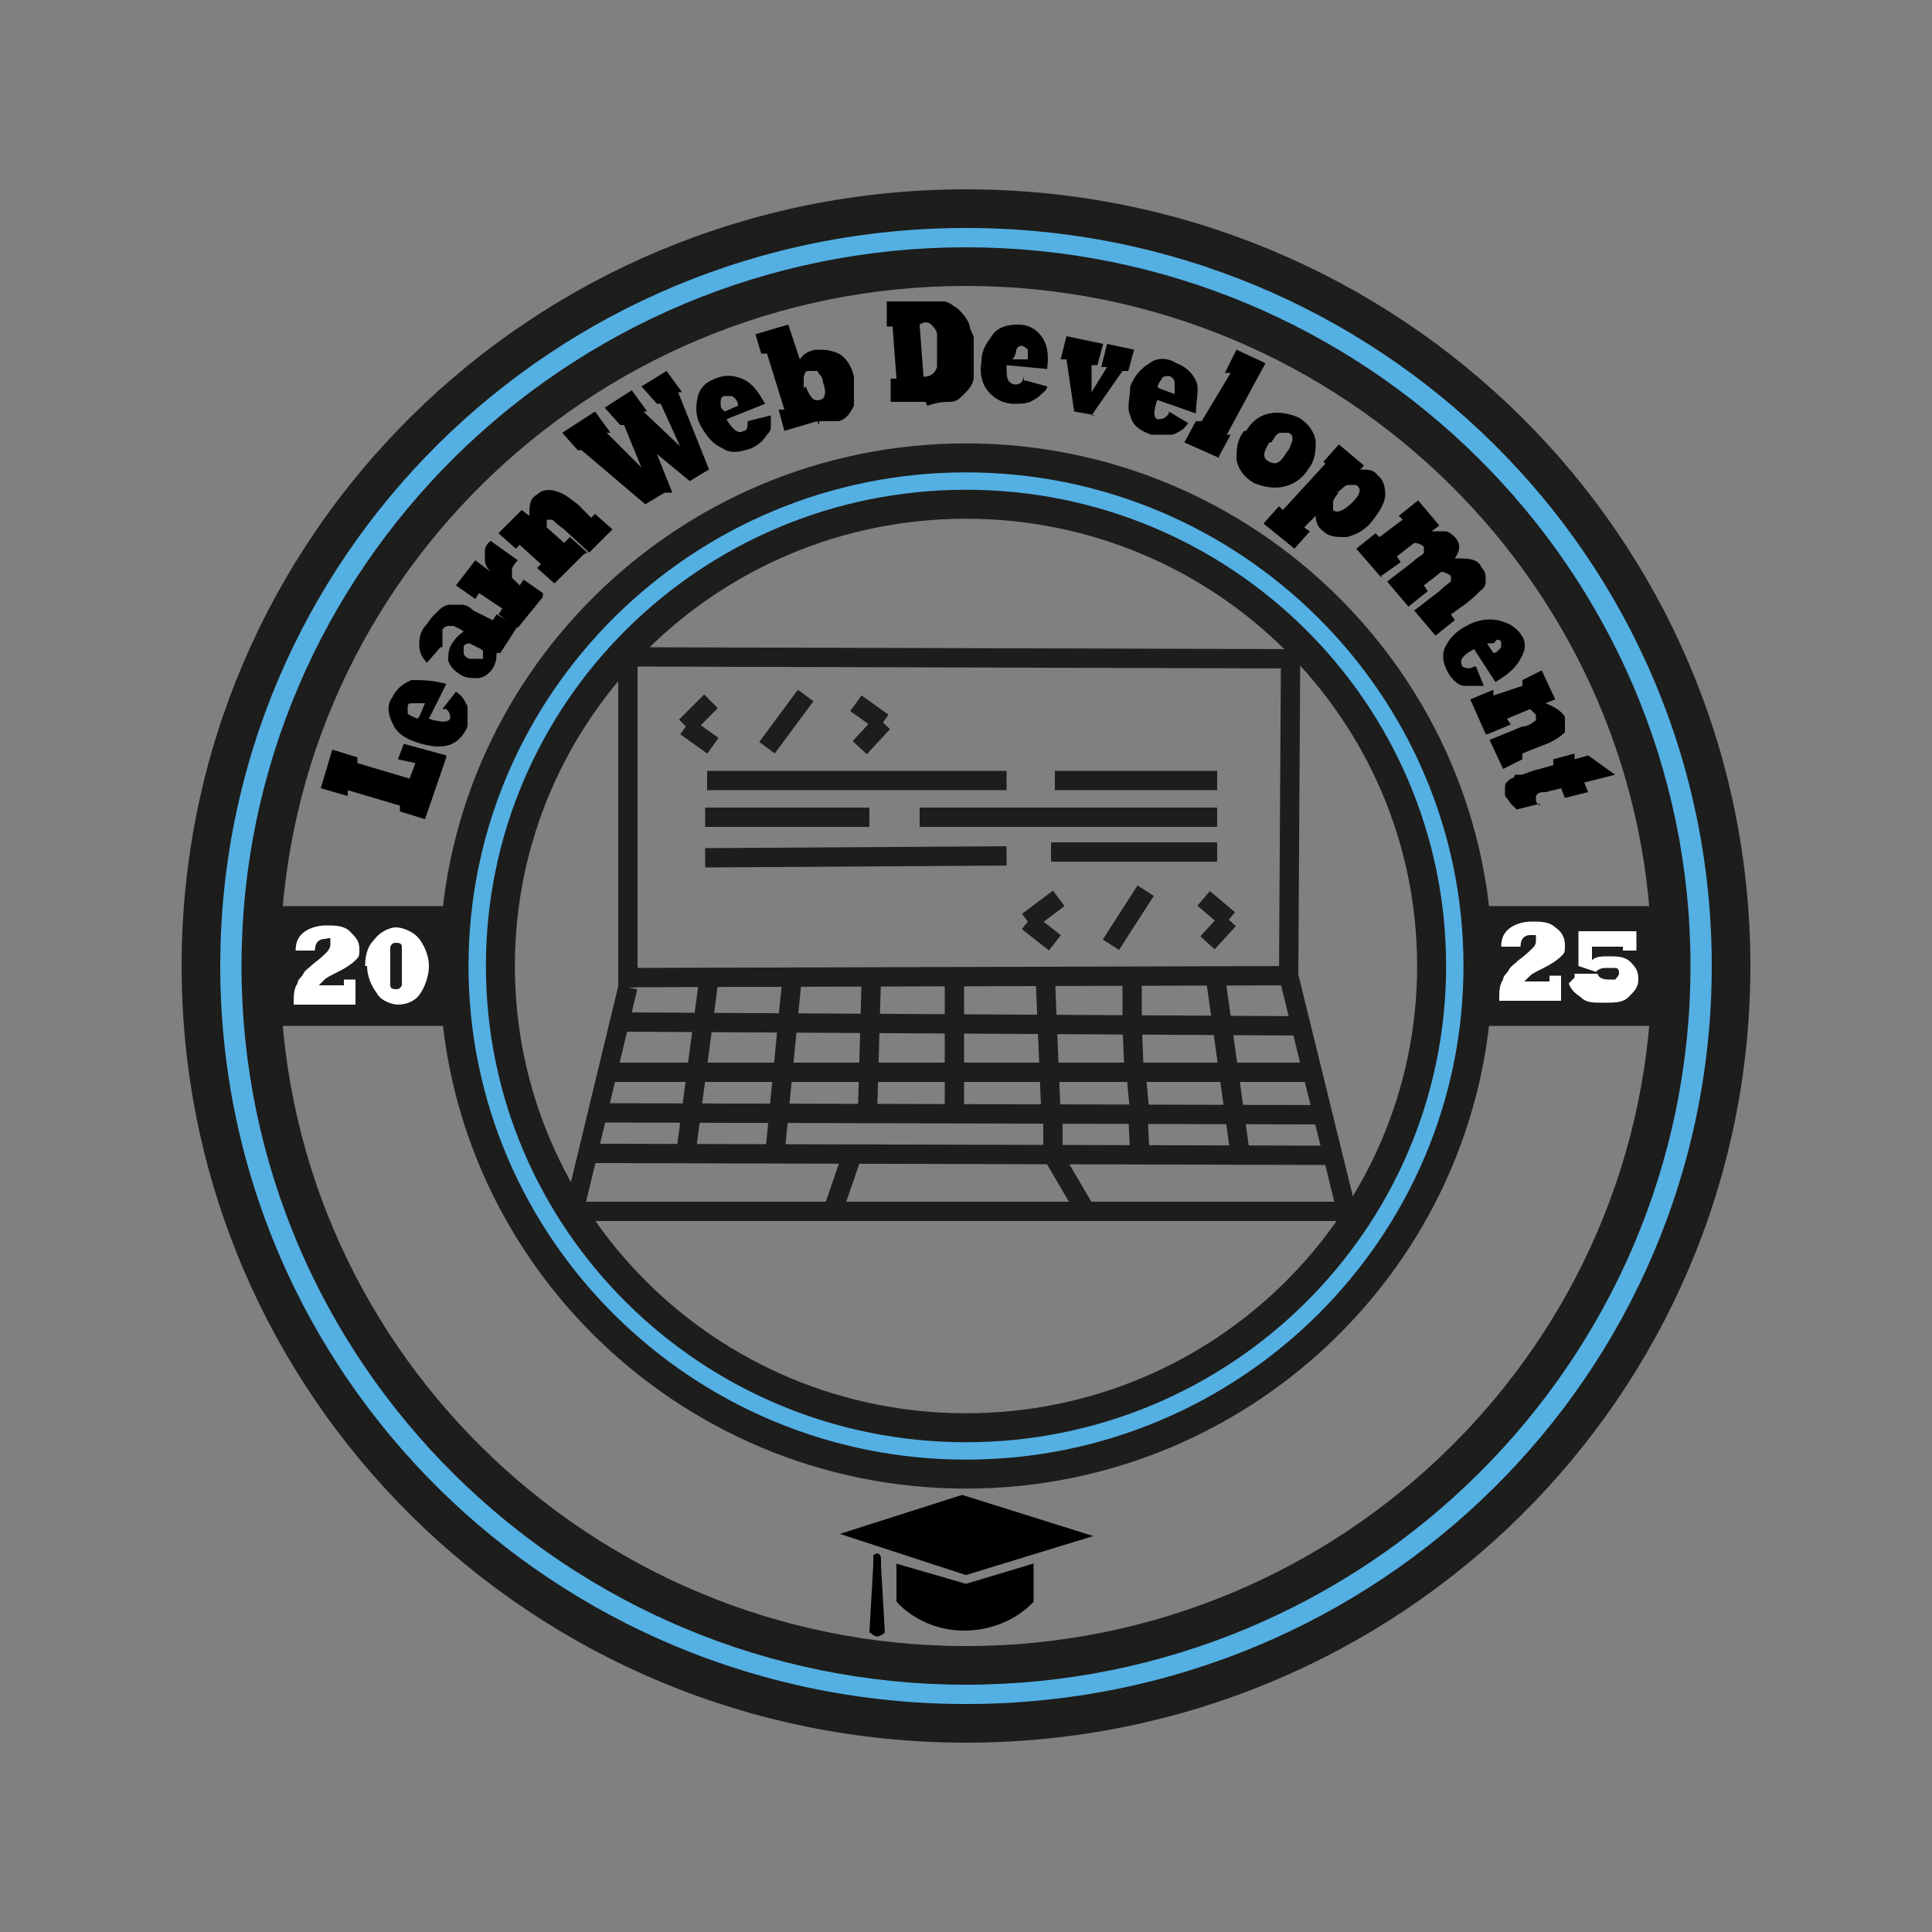 <?xml version="1.0" encoding="UTF-8"?>
<svg id="Calque_1" xmlns="http://www.w3.org/2000/svg" version="1.1" viewBox="0 0 100 100">
  <rect x="0" y="0" width="100" height="100" fill="#808080" stroke="none"/>
  <!-- Generator: Adobe Illustrator 29.4.0, SVG Export Plug-In . SVG Version: 2.1.0 Build 152)  -->
  <defs>
    <style>
      .st0, .st1, .st2, .st3, .st4 {
        stroke-miterlimit: 10;
      }

      .st0, .st2 {
        stroke: #000;
      }

      .st0, .st3 {
        fill: none;
      }

      .st1 {
        stroke-width: 2px;
      }

      .st1, .st3, .st4 {
        stroke: #1d1d1b;
      }

      .st1, .st4 {
        fill: #54afe3;
        stroke-linecap: round;
      }

      .st5 {
        fill: #fff;
      }

      .st4 {
        stroke-width: 1.5px;
      }

      .st6 {
        fill: #1d1d1b;
      }
    </style>
  </defs>
  <path class="st1" d="M50,10.8c-21.9,0-39.6,17.5-39.6,39.2s17.7,39.2,39.6,39.2,39.6-17.5,39.6-39.2S71.9,10.8,50,10.8ZM50,86.2c-20.1,0-36.5-16.2-36.5-36.2S29.9,13.8,50,13.8s36.5,16.2,36.5,36.2-16.4,36.2-36.5,36.2Z"/>
  <path class="st4" d="M50,23.7c-14.6,0-26.5,11.8-26.5,26.3s11.9,26.3,26.5,26.3,26.5-11.8,26.5-26.3-11.9-26.3-26.5-26.3ZM50,73.9c-13.3,0-24.1-10.7-24.1-23.9s10.8-23.9,24.1-23.9,24.1,10.7,24.1,23.9-10.8,23.9-24.1,23.9Z"/>
  <rect class="st6" x="76.1" y="46.9" width="10.4" height="6.2"/>
  <rect class="st6" x="13.5" y="46.9" width="10.6" height="6.2"/>
  <g>
    <path d="M23.1,39.2l-1.1,3.2-1.3-.4v-.3c0,0-2.7-.8-2.7-.8v.3c0,0-1.4-.4-1.4-.4l.6-2,1.3.4v.3c0,0,2.7.8,2.7.8l.3-.8-.9-.2.3-.8s2.2.6,2.2.6Z"/>
    <path d="M22.9,36.7l.7-.9c0,0,.3.2.4.4,0,0,.2.3.2.4v1c-.2.5-.6.9-1.1,1s-1,0-1.6-.2-1-.5-1.2-1c-.2-.4-.3-.9,0-1.3.2-.4.5-.7,1-.9.5,0,1.1,0,1.8.2l-.9,1.8c.6.2,1,.2,1.1,0,0-.2,0-.3-.2-.5,0,0-.2,0-.2,0ZM21.7,37.1l.3-.7h-.6c-.2,0-.3,0-.3.2s0,.2,0,.3.3.2.5.3h0Z"/>
    <path d="M22.8,33.5l-.7.8c-.3-.3-.4-.6-.4-.9s0-.7.4-1.1c0,0,.2-.3.3-.4,0,0,.2-.2.3-.3.2-.2.4-.3.6-.3h.5c.2,0,.4,0,.7.3l1,.5.2-.3,1.1.6-.9,1.4h-.2c0,.2,0,.5-.2.8s-.5.5-.8.5-.6,0-.9-.2-.5-.4-.6-.7c0-.3,0-.6.2-.9.2-.3.4-.5.6-.6h0c-.2-.2-.4-.2-.5-.3h-.3c0,0-.2,0-.3.2,0,.2,0,.4,0,.6,0,0,0,.3,0,.3ZM24.9,33.6l-.6-.3c0,0-.3,0-.3.2v.3s0,.2.3.3h.7s0-.3,0-.4h0Z"/>
    <path d="M28.1,30.9l-1.3,1.6-1-.7.2-.3-1.2-.8-.2.3-1-.7,1-1.3.8.6c-.2-.2-.3-.4-.3-.6v-.5c0,0,0-.3.3-.5l1.4,1h0c-.2.2-.3.4-.3.5,0,.2,0,.3,0,.4,0,0,.2.2.4.4l.2-.3,1,.7v.2s0,0,0,0Z"/>
    <path d="M30.2,28.7l-1.5,1.5-.9-.8.2-.2-1.1-1-.2.2-.9-.8,1.2-1.2.4.3c0-.5,0-.9.4-1.1.2-.2.5-.3.9-.2s.7.3,1.2.7l.7.7.2-.2.9.8-1.2,1.2-1.3-1.2c-.3-.2-.5-.4-.6-.5h-.3s0,.2,0,.4l.9.8.3-.3.9.8h0Z"/>
    <path d="M34.4,25.5l-1,.6-3.3-2.8h-.2c0,0-.8-.9-.8-.9l1.7-1.1.8,1.1h-.2c0,0,1.8,1.8,1.8,1.8l-.9-2.2h-.2c0,0-.8-.9-.8-.9l1.4-.9.8,1.1h-.2c0,0,1.9,1.8,1.9,1.8l-1-2.2h-.2c0,0-.8-.9-.8-.9l1.3-.8.8,1.1h-.2c0,0,1.6,4,1.6,4l-1,.6-1.7-1.4.8,2s-.3,0-.3,0Z"/>
    <path d="M38.7,21.8l1.2-.3v.5c0,.2,0,.3-.2.5-.2.3-.4.5-.8.7-.6.2-1.1.3-1.5,0-.5-.2-.8-.6-1.1-1.1s-.3-1-.2-1.5.4-.8.9-1,.9-.2,1.4,0,.8.6,1.2,1.3l-2,.8c.3.5.6.8.9.6.2,0,.2-.3.2-.5ZM37.5,21.3l.7-.3h0c0-.3-.2-.4-.3-.5,0,0-.2,0-.4,0,0,0-.2,0-.2.3s0,.3.2.5h0Z"/>
    <path d="M42.3,21.8l-1.7.5-.3-1.1h.3l-.9-2.9h-.3c0,0-.3-1-.3-1l1.7-.5.6,1.8c.2-.3.4-.4.8-.5.4,0,.8,0,1.2.2s.7.7.8,1.2v1.5c-.2.4-.4.7-.8.8-.3,0-.7,0-1,0v.2h0ZM41.7,20c.2.5.4.8.7.7.3,0,.4-.4.2-.9,0-.3-.2-.4-.3-.6,0,0-.3,0-.4,0-.2,0-.2,0-.3.3v.6h0Z"/>
    <path d="M47.9,20.8h-1.8c0,0,0-1.2,0-1.2h.3l-.2-2.7h-.3v-1.3h1.9c.4,0,.8,0,1,0,.3,0,.5.2.8.4.2.2.5.5.6.9,0,.2.2.4.2.6v2c0,.4-.3.7-.5.9-.2.2-.4.4-.7.4s-.6,0-1.2.2h0ZM47.6,16.8l.2,2.7h0c.4,0,.6-.2.7-.5v-1.7c0-.2-.2-.4-.3-.5s-.3-.2-.6,0h0Z"/>
    <path d="M53.1,19.7l1.1.3c0,.2-.2.3-.3.4s-.2.2-.4.3c-.3.2-.6.2-1,.2-.6,0-1.1-.3-1.4-.7-.3-.4-.4-.9-.3-1.5,0-.6.3-1,.6-1.4s.8-.5,1.3-.5.9.2,1.2.6.4.9.3,1.7l-2.1-.2c0,.6,0,.9.4,1,.2,0,.4,0,.5-.4v.2h0ZM52.4,18.6h.8v-.5c0,0-.2-.2-.3-.2s-.2,0-.3.2c0,0,0,.3-.2.5h0Z"/>
    <path d="M56.7,21.5l-1.1-.2-.4-2.7h-.3l.3-1.2,1.9.4-.3,1.1h-.3v1.4l.8-1.3h-.3l.3-1.2,1.4.3-.3,1.1h-.3l-1.6,2.3h.2,0Z"/>
    <path d="M60.5,21.3l1,.6c0,0-.2.3-.4.4s-.3.2-.5.2c-.3,0-.7,0-1,0-.6-.2-1-.5-1.1-1-.2-.4,0-.9,0-1.5.2-.5.5-.9,1-1.2.4-.3.9-.3,1.4,0,.5.2.8.5,1,.9s0,1,0,1.7l-2-.7c-.2.6-.2.9,0,1,.2,0,.4,0,.6-.3ZM60,20.1l.8.3h0v-.6c0,0,0-.2-.2-.3s-.2,0-.4,0c0,0-.2.3-.3.5h0Z"/>
    <path d="M63.1,23.7l-1.8-.8.6-1.1h.3c0,0,1.5-2.5,1.5-2.5h-.3c0,0,.6-1.2.6-1.2l1.5.7-2,3.7h.2c0,0-.6,1.1-.6,1.1h0Z"/>
    <path d="M64.5,22.3c.3-.5.7-.8,1.2-.9s1,0,1.5.2c.5.3.8.7.9,1.2,0,.5,0,1-.4,1.5-.3.5-.8.8-1.3.9s-1,0-1.5-.2c-.5-.3-.8-.7-.9-1.2,0-.5,0-1,.4-1.5h0ZM65.7,22.9c-.3.5-.4.8,0,1s.6,0,.9-.5c.2-.2.2-.4.3-.6,0-.2,0-.3-.2-.4h-.4c-.2,0-.3.2-.5.5h0Z"/>
    <path d="M68.5,23.9l.8-.9,1.3,1.1-.2.2c.4,0,.7,0,.9.3.3.2.4.6.4,1s-.3.9-.7,1.4c-.4.5-.9.7-1.3.8-.5,0-.9,0-1.2-.3-.3-.2-.4-.5-.4-.8l-.6.6.3.2-.8.9-1.6-1.3.8-.9.2.2,2.2-2.4-.2-.2h0ZM69.3,25.5c-.2.2-.3.4-.3.5v.4c.2.2.6,0,1-.4s.5-.7.2-.9c0,0-.2,0-.4,0-.2,0-.3.2-.6.4h0Z"/>
    <path d="M71.5,29.9l-1.3-1.5,1-.8.2.2,1.2-.9-.2-.2,1-.8,1.1,1.3-.4.3c.2,0,.4,0,.7,0,.2,0,.4.2.5.3.3.3.3.7,0,1.1.7,0,1.2,0,1.4.5.2.2.2.4.2.6s0,.4-.3.6c-.2.2-.4.4-.8.7l-.7.5.2.3-1,.8-1.1-1.3,1.3-1c.3-.3.6-.5.6-.5v-.3c0,0-.3-.2-.5-.2l-.9.7.2.3-1,.8-1.1-1.3,1.3-1c.3-.3.6-.4.6-.5v-.3c0,0-.2-.2-.5-.2l-.9.7.2.3-1,.7h0Z"/>
    <path d="M76.4,34.5l.4,1h-1c-.3,0-.6-.3-.8-.6-.3-.5-.4-1-.2-1.4s.5-.8,1.1-1.1c.5-.3,1.1-.4,1.6-.3s.9.3,1.2.7c.3.4.3.8,0,1.3-.2.4-.6.8-1.3,1.2l-1.1-1.7c-.6.3-.8.6-.6.9,0,0,.3.2.6,0h0ZM76.9,33.2l.4.6h0c.2,0,.3-.2.4-.3v-.3s-.2-.2-.3,0-.4,0-.6.2h0v-.2h0Z"/>
    <path d="M76.9,38l-.8-1.8,1.2-.5v.3l1.5-.5v-.3l1-.5.7,1.5-.5.2c.5.2.8.4,1,.7v.8c-.2.2-.6.5-1.2.7l-1,.4v.3l-1,.5-.7-1.5,1.7-.7c.4,0,.6-.3.7-.3v-.3s-.2-.2-.3-.3l-1.2.5.2.3-1.2.5h0Z"/>
    <path d="M79.7,41.6l-1.2.3s-.2-.2-.3-.3c0,0-.2-.3-.3-.4v-.5c0-.2.2-.3.3-.4,0,0,.2,0,.2-.2h.3c.2,0,.5-.2,1-.3l.7-.2v-.3l1.1-.3v.3l.7-.2,1.4,1-1.6.4.2.5-1.2.3-.2-.5-.8.2c-.2,0-.4,0-.5.2v.2s0,.2.2.3h0Z"/>
  </g>
  <path class="st0" d="M47.3,90"/>
  <path class="st0" d="M49.6,10"/>
  <polygon class="st2" points="49.8 77.9 45.1 79.4 50 81 54.9 79.5 49.8 77.9"/>
  <path class="st2" d="M53,81.6l-3,.9-3.1-.9v1.1s1.1,1.2,3,1.2,3-1.1,3.1-1.2v-1.1h0Z"/>
  <path d="M45.4,79.6v.8s.2,0,.2.3v.3l.2,3.5s-.2.2-.4.2-.3-.2-.4-.2l.2-3.5v-.3c0-.3,0-.2.2-.3v-.9l.3.2h-.3Z"/>
  <g>
    <line class="st3" x1="69.7" y1="62.7" x2="29.7" y2="62.7"/>
    <line class="st3" x1="32.5" y1="51.1" x2="29.7" y2="62.7"/>
    <line class="st3" x1="32.5" y1="34" x2="32.5" y2="51.1"/>
    <line class="st3" x1="67.2" y1="34.1" x2="32.9" y2="34"/>
    <line class="st3" x1="66.7" y1="50.5" x2="66.8" y2="34.1"/>
    <line class="st3" x1="69.7" y1="62.7" x2="66.7" y2="50.5"/>
    <line class="st3" x1="32.5" y1="50.6" x2="66.7" y2="50.5"/>
    <line class="st3" x1="69" y1="59.8" x2="30.4" y2="59.7"/>
    <line class="st3" x1="30.9" y1="57.6" x2="68.5" y2="57.7"/>
    <line class="st3" x1="67.9" y1="55.5" x2="31.5" y2="55.5"/>
    <line class="st3" x1="32.1" y1="52.9" x2="67.4" y2="53.1"/>
    <line class="st3" x1="36.7" y1="50.6" x2="35.5" y2="59.7"/>
    <line class="st3" x1="41" y1="50.6" x2="40.1" y2="59.8"/>
    <line class="st3" x1="45.1" y1="50.6" x2="44.9" y2="57.7"/>
    <line class="st3" x1="49.4" y1="50.5" x2="49.4" y2="57.7"/>
    <line class="st3" x1="54.1" y1="50.5" x2="54.4" y2="57.7"/>
    <line class="st3" x1="58.6" y1="50.5" x2="58.6" y2="53.1"/>
    <line class="st3" x1="62.9" y1="50.5" x2="64.2" y2="59.8"/>
    <line class="st3" x1="36.6" y1="40.4" x2="52.1" y2="40.4"/>
    <line class="st3" x1="36.5" y1="42.3" x2="45" y2="42.3"/>
    <line class="st3" x1="36.5" y1="44.4" x2="52.1" y2="44.3"/>
    <line class="st3" x1="47.6" y1="42.3" x2="63" y2="42.3"/>
    <line class="st3" x1="54.4" y1="44.1" x2="63" y2="44.1"/>
    <line class="st3" x1="54.6" y1="40.4" x2="63" y2="40.4"/>
    <line class="st3" x1="36.8" y1="36.3" x2="35.5" y2="37.6"/>
    <line class="st3" x1="36.9" y1="38.6" x2="35.5" y2="37.6"/>
    <line class="st3" x1="41.7" y1="36" x2="39.7" y2="38.7"/>
    <line class="st3" x1="44.3" y1="36.4" x2="45.7" y2="37.4"/>
    <line class="st3" x1="44.5" y1="38.7" x2="45.7" y2="37.4"/>
    <line class="st3" x1="54.8" y1="46.5" x2="53.2" y2="47.7"/>
    <line class="st3" x1="54.6" y1="48.8" x2="53.2" y2="47.7"/>
    <line class="st3" x1="59.3" y1="46.1" x2="57.5" y2="48.9"/>
    <line class="st3" x1="62.3" y1="46.5" x2="63.6" y2="47.6"/>
    <line class="st3" x1="62.5" y1="48.8" x2="63.6" y2="47.6"/>
    <line class="st3" x1="44.1" y1="59.8" x2="43.1" y2="62.7"/>
    <line class="st3" x1="54.5" y1="59.8" x2="56.2" y2="62.7"/>
    <line class="st3" x1="58.6" y1="53.1" x2="58.7" y2="55.5"/>
    <line class="st3" x1="59" y1="57.7" x2="58.8" y2="55.5"/>
  </g>
  <g>
    <path class="st5" d="M17.6,50.7h.8v1.3h-3.2c0-.5,0-.8.2-1.1,0-.2.2-.3.3-.5s.3-.3.5-.5c.4-.3.6-.5.7-.6,0,0,.2-.2.2-.4s0-.2,0-.3-.2,0-.3,0c-.3,0-.5.2-.5.6h-1c0-.5.2-.8.5-1s.7-.3,1.1-.3.9,0,1.2.3.5.5.5.9,0,.4-.2.6c-.2.2-.5.4-.9.6-.4.2-.6.3-.7.4,0,0-.2.2-.3.3h1.3v-.3h0Z"/>
    <path class="st5" d="M18.9,50c0-.7.2-1.1.5-1.4.3-.4.8-.6,1.1-.6s.9.2,1.2.6c.3.4.5.9.5,1.4s-.2,1.1-.5,1.5c-.3.4-.8.5-1.1.5s-.9-.2-1.1-.6c-.3-.4-.5-.9-.5-1.4h0ZM20.2,50c0,.5,0,.8,0,1,0,.2.2.2.3.2s.2,0,.3-.2c0-.2,0-.5,0-1s0-.9,0-1c0-.2-.2-.2-.3-.2s-.2,0-.3.2c0,.2,0,.5,0,1Z"/>
  </g>
  <g>
    <path class="st5" d="M80,50.5h.8v1.3h-3.2c0-.5,0-.8.2-1.1,0-.2.2-.3.3-.5s.3-.3.5-.5c.4-.3.6-.5.7-.6s.2-.2.2-.4v-.3c0,0-.2,0-.3,0-.3,0-.5.2-.5.6h-1c0-.5.2-.8.5-1s.7-.3,1.1-.3.9,0,1.2.3c.3.2.5.5.5.9s0,.4-.2.6c-.2.2-.5.4-.9.6-.4.2-.6.3-.7.4,0,0-.2.2-.3.3h1.3v-.3h0Z"/>
    <path class="st5" d="M81.6,50.4h1.1c0,.2.3.3.5.3h.4s.2-.2.2-.3,0-.3-.2-.3h-.4c-.2,0-.4,0-.6.2l-.9-.3v-1.8h3v1h-.7v-.2h-1.6v.7c.2-.2.5-.2.9-.2s.8,0,1.1.3.4.5.4.9-.2.6-.5.9-.7.3-1.3.3-.9,0-1.2-.3c-.3-.2-.5-.4-.6-.7l.3-.3v-.2Z"/>
  </g>
  <line class="st3" x1="58.9" y1="57.7" x2="59" y2="59.8"/>
  <line class="st3" x1="54.5" y1="57.7" x2="54.5" y2="59.9"/>
</svg>